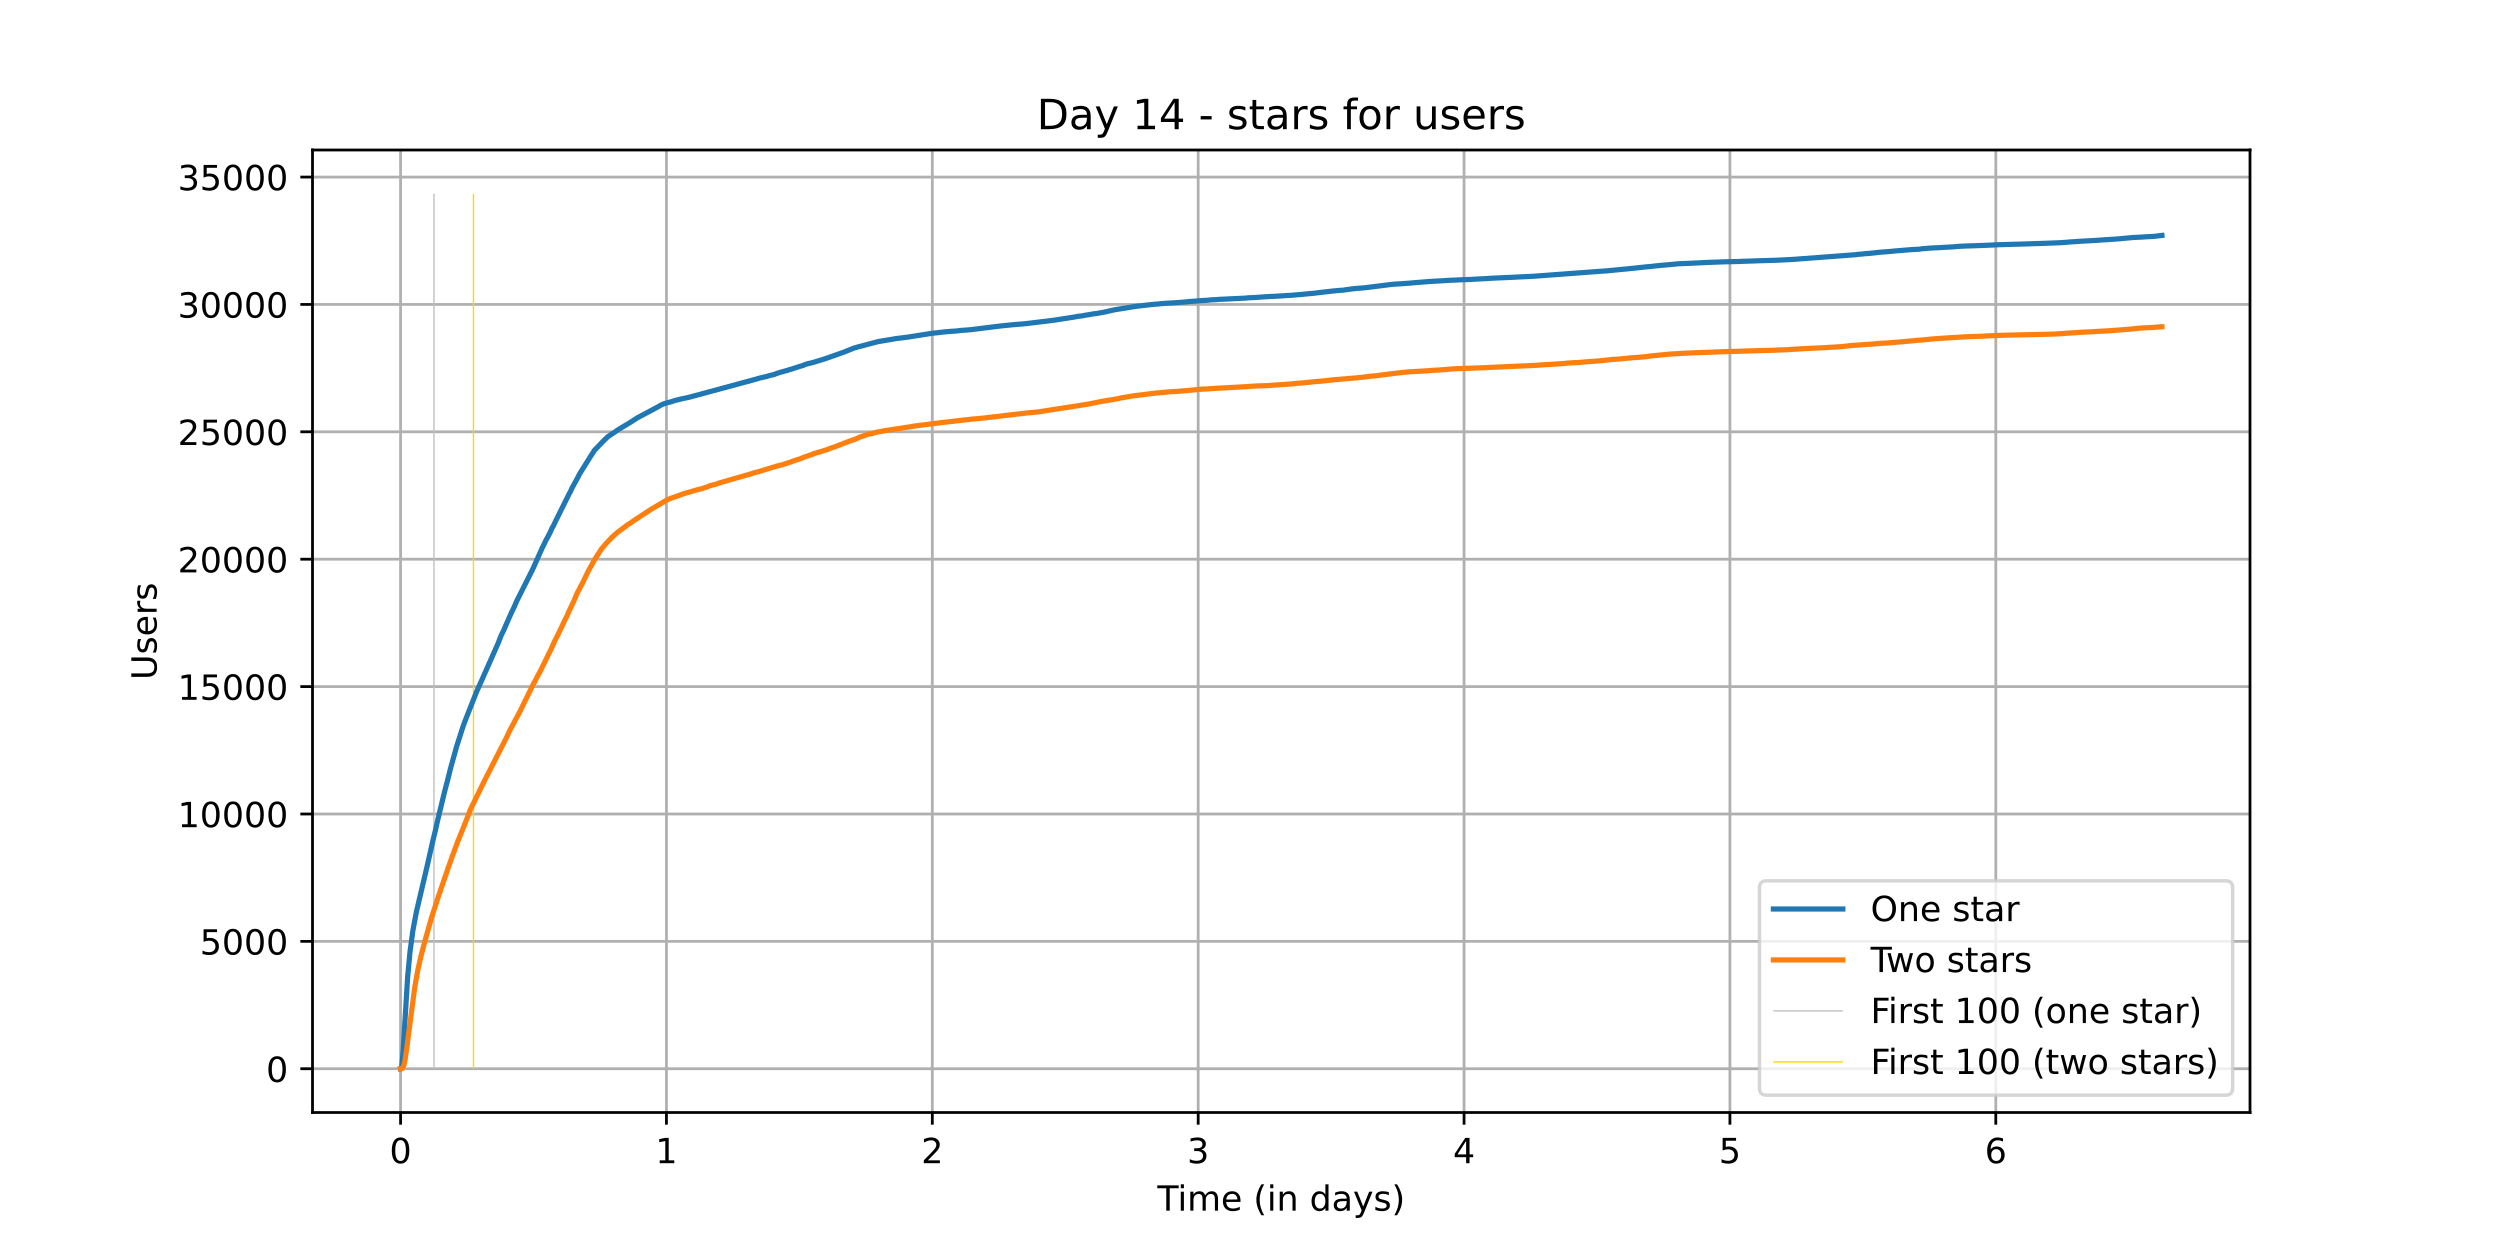 <?xml version="1.0" encoding="utf-8" standalone="no"?>
<!DOCTYPE svg PUBLIC "-//W3C//DTD SVG 1.1//EN"
  "http://www.w3.org/Graphics/SVG/1.1/DTD/svg11.dtd">
<!-- Created with matplotlib (https://matplotlib.org/) -->
<svg height="360pt" version="1.1" viewBox="0 0 720 360" width="720pt" xmlns="http://www.w3.org/2000/svg" xmlns:xlink="http://www.w3.org/1999/xlink">
 <defs>
  <style type="text/css">*{stroke-linecap:butt;stroke-linejoin:round;}</style>
 </defs>
 <g id="figure_1">
  <g id="patch_1">
   <path d="M 0 360 
L 720 360 
L 720 0 
L 0 0 
z
" style="fill:#ffffff;"/>
  </g>
  <g id="axes_1">
   <g id="patch_2">
    <path d="M 90 320.4 
L 648 320.4 
L 648 43.2 
L 90 43.2 
z
" style="fill:#ffffff;"/>
   </g>
   <g id="matplotlib.axis_1">
    <g id="xtick_1">
     <g id="line2d_1">
      <path clip-path="url(#p456c37df11)" d="M 115.364 320.4 
L 115.364 43.2 
" style="fill:none;stroke:#b0b0b0;stroke-linecap:square;stroke-width:0.8;"/>
     </g>
     <g id="line2d_2">
      <defs>
       <path d="M 0 0 
L 0 3.5 
" id="m21daca71d5" style="stroke:#000000;stroke-width:0.8;"/>
      </defs>
      <g>
       <use style="stroke:#000000;stroke-width:0.8;" x="115.364" xlink:href="#m21daca71d5" y="320.4"/>
      </g>
     </g>
     <g id="text_1">
      <!-- 0 -->
      <g transform="translate(112.182 334.998)scale(0.1 -0.1)">
       <defs>
        <path d="M 31.781 66.406 
Q 24.172 66.406 20.328 58.906 
Q 16.5 51.422 16.5 36.375 
Q 16.5 21.391 20.328 13.891 
Q 24.172 6.391 31.781 6.391 
Q 39.453 6.391 43.281 13.891 
Q 47.125 21.391 47.125 36.375 
Q 47.125 51.422 43.281 58.906 
Q 39.453 66.406 31.781 66.406 
z
M 31.781 74.219 
Q 44.047 74.219 50.516 64.516 
Q 56.984 54.828 56.984 36.375 
Q 56.984 17.969 50.516 8.266 
Q 44.047 -1.422 31.781 -1.422 
Q 19.531 -1.422 13.062 8.266 
Q 6.594 17.969 6.594 36.375 
Q 6.594 54.828 13.062 64.516 
Q 19.531 74.219 31.781 74.219 
z
" id="DejaVuSans-48"/>
       </defs>
       <use xlink:href="#DejaVuSans-48"/>
      </g>
     </g>
    </g>
    <g id="xtick_2">
     <g id="line2d_3">
      <path clip-path="url(#p456c37df11)" d="M 191.935 320.4 
L 191.935 43.2 
" style="fill:none;stroke:#b0b0b0;stroke-linecap:square;stroke-width:0.8;"/>
     </g>
     <g id="line2d_4">
      <g>
       <use style="stroke:#000000;stroke-width:0.8;" x="191.935" xlink:href="#m21daca71d5" y="320.4"/>
      </g>
     </g>
     <g id="text_2">
      <!-- 1 -->
      <g transform="translate(188.753 334.998)scale(0.1 -0.1)">
       <defs>
        <path d="M 12.406 8.297 
L 28.516 8.297 
L 28.516 63.922 
L 10.984 60.406 
L 10.984 69.391 
L 28.422 72.906 
L 38.281 72.906 
L 38.281 8.297 
L 54.391 8.297 
L 54.391 0 
L 12.406 0 
z
" id="DejaVuSans-49"/>
       </defs>
       <use xlink:href="#DejaVuSans-49"/>
      </g>
     </g>
    </g>
    <g id="xtick_3">
     <g id="line2d_5">
      <path clip-path="url(#p456c37df11)" d="M 268.506 320.4 
L 268.506 43.2 
" style="fill:none;stroke:#b0b0b0;stroke-linecap:square;stroke-width:0.8;"/>
     </g>
     <g id="line2d_6">
      <g>
       <use style="stroke:#000000;stroke-width:0.8;" x="268.506" xlink:href="#m21daca71d5" y="320.4"/>
      </g>
     </g>
     <g id="text_3">
      <!-- 2 -->
      <g transform="translate(265.324 334.998)scale(0.1 -0.1)">
       <defs>
        <path d="M 19.188 8.297 
L 53.609 8.297 
L 53.609 0 
L 7.328 0 
L 7.328 8.297 
Q 12.938 14.109 22.625 23.891 
Q 32.328 33.688 34.812 36.531 
Q 39.547 41.844 41.422 45.531 
Q 43.312 49.219 43.312 52.781 
Q 43.312 58.594 39.234 62.25 
Q 35.156 65.922 28.609 65.922 
Q 23.969 65.922 18.812 64.312 
Q 13.672 62.703 7.812 59.422 
L 7.812 69.391 
Q 13.766 71.781 18.938 73 
Q 24.125 74.219 28.422 74.219 
Q 39.75 74.219 46.484 68.547 
Q 53.219 62.891 53.219 53.422 
Q 53.219 48.922 51.531 44.891 
Q 49.859 40.875 45.406 35.406 
Q 44.188 33.984 37.641 27.219 
Q 31.109 20.453 19.188 8.297 
z
" id="DejaVuSans-50"/>
       </defs>
       <use xlink:href="#DejaVuSans-50"/>
      </g>
     </g>
    </g>
    <g id="xtick_4">
     <g id="line2d_7">
      <path clip-path="url(#p456c37df11)" d="M 345.076 320.4 
L 345.076 43.2 
" style="fill:none;stroke:#b0b0b0;stroke-linecap:square;stroke-width:0.8;"/>
     </g>
     <g id="line2d_8">
      <g>
       <use style="stroke:#000000;stroke-width:0.8;" x="345.076" xlink:href="#m21daca71d5" y="320.4"/>
      </g>
     </g>
     <g id="text_4">
      <!-- 3 -->
      <g transform="translate(341.895 334.998)scale(0.1 -0.1)">
       <defs>
        <path d="M 40.578 39.312 
Q 47.656 37.797 51.625 33 
Q 55.609 28.219 55.609 21.188 
Q 55.609 10.406 48.188 4.484 
Q 40.766 -1.422 27.094 -1.422 
Q 22.516 -1.422 17.656 -0.516 
Q 12.797 0.391 7.625 2.203 
L 7.625 11.719 
Q 11.719 9.328 16.594 8.109 
Q 21.484 6.891 26.812 6.891 
Q 36.078 6.891 40.938 10.547 
Q 45.797 14.203 45.797 21.188 
Q 45.797 27.641 41.281 31.266 
Q 36.766 34.906 28.719 34.906 
L 20.219 34.906 
L 20.219 43.016 
L 29.109 43.016 
Q 36.375 43.016 40.234 45.922 
Q 44.094 48.828 44.094 54.297 
Q 44.094 59.906 40.109 62.906 
Q 36.141 65.922 28.719 65.922 
Q 24.656 65.922 20.016 65.031 
Q 15.375 64.156 9.812 62.312 
L 9.812 71.094 
Q 15.438 72.656 20.344 73.438 
Q 25.25 74.219 29.594 74.219 
Q 40.828 74.219 47.359 69.109 
Q 53.906 64.016 53.906 55.328 
Q 53.906 49.266 50.438 45.094 
Q 46.969 40.922 40.578 39.312 
z
" id="DejaVuSans-51"/>
       </defs>
       <use xlink:href="#DejaVuSans-51"/>
      </g>
     </g>
    </g>
    <g id="xtick_5">
     <g id="line2d_9">
      <path clip-path="url(#p456c37df11)" d="M 421.647 320.4 
L 421.647 43.2 
" style="fill:none;stroke:#b0b0b0;stroke-linecap:square;stroke-width:0.8;"/>
     </g>
     <g id="line2d_10">
      <g>
       <use style="stroke:#000000;stroke-width:0.8;" x="421.647" xlink:href="#m21daca71d5" y="320.4"/>
      </g>
     </g>
     <g id="text_5">
      <!-- 4 -->
      <g transform="translate(418.466 334.998)scale(0.1 -0.1)">
       <defs>
        <path d="M 37.797 64.312 
L 12.891 25.391 
L 37.797 25.391 
z
M 35.203 72.906 
L 47.609 72.906 
L 47.609 25.391 
L 58.016 25.391 
L 58.016 17.188 
L 47.609 17.188 
L 47.609 0 
L 37.797 0 
L 37.797 17.188 
L 4.891 17.188 
L 4.891 26.703 
z
" id="DejaVuSans-52"/>
       </defs>
       <use xlink:href="#DejaVuSans-52"/>
      </g>
     </g>
    </g>
    <g id="xtick_6">
     <g id="line2d_11">
      <path clip-path="url(#p456c37df11)" d="M 498.218 320.4 
L 498.218 43.2 
" style="fill:none;stroke:#b0b0b0;stroke-linecap:square;stroke-width:0.8;"/>
     </g>
     <g id="line2d_12">
      <g>
       <use style="stroke:#000000;stroke-width:0.8;" x="498.218" xlink:href="#m21daca71d5" y="320.4"/>
      </g>
     </g>
     <g id="text_6">
      <!-- 5 -->
      <g transform="translate(495.037 334.998)scale(0.1 -0.1)">
       <defs>
        <path d="M 10.797 72.906 
L 49.516 72.906 
L 49.516 64.594 
L 19.828 64.594 
L 19.828 46.734 
Q 21.969 47.469 24.109 47.828 
Q 26.266 48.188 28.422 48.188 
Q 40.625 48.188 47.75 41.5 
Q 54.891 34.812 54.891 23.391 
Q 54.891 11.625 47.562 5.094 
Q 40.234 -1.422 26.906 -1.422 
Q 22.312 -1.422 17.547 -0.641 
Q 12.797 0.141 7.719 1.703 
L 7.719 11.625 
Q 12.109 9.234 16.797 8.062 
Q 21.484 6.891 26.703 6.891 
Q 35.156 6.891 40.078 11.328 
Q 45.016 15.766 45.016 23.391 
Q 45.016 31 40.078 35.438 
Q 35.156 39.891 26.703 39.891 
Q 22.75 39.891 18.812 39.016 
Q 14.891 38.141 10.797 36.281 
z
" id="DejaVuSans-53"/>
       </defs>
       <use xlink:href="#DejaVuSans-53"/>
      </g>
     </g>
    </g>
    <g id="xtick_7">
     <g id="line2d_13">
      <path clip-path="url(#p456c37df11)" d="M 574.789 320.4 
L 574.789 43.2 
" style="fill:none;stroke:#b0b0b0;stroke-linecap:square;stroke-width:0.8;"/>
     </g>
     <g id="line2d_14">
      <g>
       <use style="stroke:#000000;stroke-width:0.8;" x="574.789" xlink:href="#m21daca71d5" y="320.4"/>
      </g>
     </g>
     <g id="text_7">
      <!-- 6 -->
      <g transform="translate(571.608 334.998)scale(0.1 -0.1)">
       <defs>
        <path d="M 33.016 40.375 
Q 26.375 40.375 22.484 35.828 
Q 18.609 31.297 18.609 23.391 
Q 18.609 15.531 22.484 10.953 
Q 26.375 6.391 33.016 6.391 
Q 39.656 6.391 43.531 10.953 
Q 47.406 15.531 47.406 23.391 
Q 47.406 31.297 43.531 35.828 
Q 39.656 40.375 33.016 40.375 
z
M 52.594 71.297 
L 52.594 62.312 
Q 48.875 64.062 45.094 64.984 
Q 41.312 65.922 37.594 65.922 
Q 27.828 65.922 22.672 59.328 
Q 17.531 52.734 16.797 39.406 
Q 19.672 43.656 24.016 45.922 
Q 28.375 48.188 33.594 48.188 
Q 44.578 48.188 50.953 41.516 
Q 57.328 34.859 57.328 23.391 
Q 57.328 12.156 50.688 5.359 
Q 44.047 -1.422 33.016 -1.422 
Q 20.359 -1.422 13.672 8.266 
Q 6.984 17.969 6.984 36.375 
Q 6.984 53.656 15.188 63.938 
Q 23.391 74.219 37.203 74.219 
Q 40.922 74.219 44.703 73.484 
Q 48.484 72.75 52.594 71.297 
z
" id="DejaVuSans-54"/>
       </defs>
       <use xlink:href="#DejaVuSans-54"/>
      </g>
     </g>
    </g>
    <g id="text_8">
     <!-- Time (in days) -->
     <g transform="translate(333.327 348.677)scale(0.1 -0.1)">
      <defs>
       <path d="M -0.297 72.906 
L 61.375 72.906 
L 61.375 64.594 
L 35.5 64.594 
L 35.5 0 
L 25.594 0 
L 25.594 64.594 
L -0.297 64.594 
z
" id="DejaVuSans-84"/>
       <path d="M 9.422 54.688 
L 18.406 54.688 
L 18.406 0 
L 9.422 0 
z
M 9.422 75.984 
L 18.406 75.984 
L 18.406 64.594 
L 9.422 64.594 
z
" id="DejaVuSans-105"/>
       <path d="M 52 44.188 
Q 55.375 50.25 60.062 53.125 
Q 64.75 56 71.094 56 
Q 79.641 56 84.281 50.016 
Q 88.922 44.047 88.922 33.016 
L 88.922 0 
L 79.891 0 
L 79.891 32.719 
Q 79.891 40.578 77.094 44.375 
Q 74.312 48.188 68.609 48.188 
Q 61.625 48.188 57.562 43.547 
Q 53.516 38.922 53.516 30.906 
L 53.516 0 
L 44.484 0 
L 44.484 32.719 
Q 44.484 40.625 41.703 44.406 
Q 38.922 48.188 33.109 48.188 
Q 26.219 48.188 22.156 43.531 
Q 18.109 38.875 18.109 30.906 
L 18.109 0 
L 9.078 0 
L 9.078 54.688 
L 18.109 54.688 
L 18.109 46.188 
Q 21.188 51.219 25.484 53.609 
Q 29.781 56 35.688 56 
Q 41.656 56 45.828 52.969 
Q 50 49.953 52 44.188 
z
" id="DejaVuSans-109"/>
       <path d="M 56.203 29.594 
L 56.203 25.203 
L 14.891 25.203 
Q 15.484 15.922 20.484 11.062 
Q 25.484 6.203 34.422 6.203 
Q 39.594 6.203 44.453 7.469 
Q 49.312 8.734 54.109 11.281 
L 54.109 2.781 
Q 49.266 0.734 44.188 -0.344 
Q 39.109 -1.422 33.891 -1.422 
Q 20.797 -1.422 13.156 6.188 
Q 5.516 13.812 5.516 26.812 
Q 5.516 40.234 12.766 48.109 
Q 20.016 56 32.328 56 
Q 43.359 56 49.781 48.891 
Q 56.203 41.797 56.203 29.594 
z
M 47.219 32.234 
Q 47.125 39.594 43.094 43.984 
Q 39.062 48.391 32.422 48.391 
Q 24.906 48.391 20.391 44.141 
Q 15.875 39.891 15.188 32.172 
z
" id="DejaVuSans-101"/>
       <path id="DejaVuSans-32"/>
       <path d="M 31 75.875 
Q 24.469 64.656 21.281 53.656 
Q 18.109 42.672 18.109 31.391 
Q 18.109 20.125 21.312 9.062 
Q 24.516 -2 31 -13.188 
L 23.188 -13.188 
Q 15.875 -1.703 12.234 9.375 
Q 8.594 20.453 8.594 31.391 
Q 8.594 42.281 12.203 53.312 
Q 15.828 64.359 23.188 75.875 
z
" id="DejaVuSans-40"/>
       <path d="M 54.891 33.016 
L 54.891 0 
L 45.906 0 
L 45.906 32.719 
Q 45.906 40.484 42.875 44.328 
Q 39.844 48.188 33.797 48.188 
Q 26.516 48.188 22.312 43.547 
Q 18.109 38.922 18.109 30.906 
L 18.109 0 
L 9.078 0 
L 9.078 54.688 
L 18.109 54.688 
L 18.109 46.188 
Q 21.344 51.125 25.703 53.562 
Q 30.078 56 35.797 56 
Q 45.219 56 50.047 50.172 
Q 54.891 44.344 54.891 33.016 
z
" id="DejaVuSans-110"/>
       <path d="M 45.406 46.391 
L 45.406 75.984 
L 54.391 75.984 
L 54.391 0 
L 45.406 0 
L 45.406 8.203 
Q 42.578 3.328 38.25 0.953 
Q 33.938 -1.422 27.875 -1.422 
Q 17.969 -1.422 11.734 6.484 
Q 5.516 14.406 5.516 27.297 
Q 5.516 40.188 11.734 48.094 
Q 17.969 56 27.875 56 
Q 33.938 56 38.25 53.625 
Q 42.578 51.266 45.406 46.391 
z
M 14.797 27.297 
Q 14.797 17.391 18.875 11.75 
Q 22.953 6.109 30.078 6.109 
Q 37.203 6.109 41.297 11.75 
Q 45.406 17.391 45.406 27.297 
Q 45.406 37.203 41.297 42.844 
Q 37.203 48.484 30.078 48.484 
Q 22.953 48.484 18.875 42.844 
Q 14.797 37.203 14.797 27.297 
z
" id="DejaVuSans-100"/>
       <path d="M 34.281 27.484 
Q 23.391 27.484 19.188 25 
Q 14.984 22.516 14.984 16.5 
Q 14.984 11.719 18.141 8.906 
Q 21.297 6.109 26.703 6.109 
Q 34.188 6.109 38.703 11.406 
Q 43.219 16.703 43.219 25.484 
L 43.219 27.484 
z
M 52.203 31.203 
L 52.203 0 
L 43.219 0 
L 43.219 8.297 
Q 40.141 3.328 35.547 0.953 
Q 30.953 -1.422 24.312 -1.422 
Q 15.922 -1.422 10.953 3.297 
Q 6 8.016 6 15.922 
Q 6 25.141 12.172 29.828 
Q 18.359 34.516 30.609 34.516 
L 43.219 34.516 
L 43.219 35.406 
Q 43.219 41.609 39.141 45 
Q 35.062 48.391 27.688 48.391 
Q 23 48.391 18.547 47.266 
Q 14.109 46.141 10.016 43.891 
L 10.016 52.203 
Q 14.938 54.109 19.578 55.047 
Q 24.219 56 28.609 56 
Q 40.484 56 46.344 49.844 
Q 52.203 43.703 52.203 31.203 
z
" id="DejaVuSans-97"/>
       <path d="M 32.172 -5.078 
Q 28.375 -14.844 24.75 -17.812 
Q 21.141 -20.797 15.094 -20.797 
L 7.906 -20.797 
L 7.906 -13.281 
L 13.188 -13.281 
Q 16.891 -13.281 18.938 -11.516 
Q 21 -9.766 23.484 -3.219 
L 25.094 0.875 
L 2.984 54.688 
L 12.5 54.688 
L 29.594 11.922 
L 46.688 54.688 
L 56.203 54.688 
z
" id="DejaVuSans-121"/>
       <path d="M 44.281 53.078 
L 44.281 44.578 
Q 40.484 46.531 36.375 47.5 
Q 32.281 48.484 27.875 48.484 
Q 21.188 48.484 17.844 46.438 
Q 14.5 44.391 14.5 40.281 
Q 14.5 37.156 16.891 35.375 
Q 19.281 33.594 26.516 31.984 
L 29.594 31.297 
Q 39.156 29.25 43.188 25.516 
Q 47.219 21.781 47.219 15.094 
Q 47.219 7.469 41.188 3.016 
Q 35.156 -1.422 24.609 -1.422 
Q 20.219 -1.422 15.453 -0.562 
Q 10.688 0.297 5.422 2 
L 5.422 11.281 
Q 10.406 8.688 15.234 7.391 
Q 20.062 6.109 24.812 6.109 
Q 31.156 6.109 34.562 8.281 
Q 37.984 10.453 37.984 14.406 
Q 37.984 18.062 35.516 20.016 
Q 33.062 21.969 24.703 23.781 
L 21.578 24.516 
Q 13.234 26.266 9.516 29.906 
Q 5.812 33.547 5.812 39.891 
Q 5.812 47.609 11.281 51.797 
Q 16.75 56 26.812 56 
Q 31.781 56 36.172 55.266 
Q 40.578 54.547 44.281 53.078 
z
" id="DejaVuSans-115"/>
       <path d="M 8.016 75.875 
L 15.828 75.875 
Q 23.141 64.359 26.781 53.312 
Q 30.422 42.281 30.422 31.391 
Q 30.422 20.453 26.781 9.375 
Q 23.141 -1.703 15.828 -13.188 
L 8.016 -13.188 
Q 14.5 -2 17.703 9.062 
Q 20.906 20.125 20.906 31.391 
Q 20.906 42.672 17.703 53.656 
Q 14.5 64.656 8.016 75.875 
z
" id="DejaVuSans-41"/>
      </defs>
      <use xlink:href="#DejaVuSans-84"/>
      <use x="57.959" xlink:href="#DejaVuSans-105"/>
      <use x="85.742" xlink:href="#DejaVuSans-109"/>
      <use x="183.154" xlink:href="#DejaVuSans-101"/>
      <use x="244.678" xlink:href="#DejaVuSans-32"/>
      <use x="276.465" xlink:href="#DejaVuSans-40"/>
      <use x="315.479" xlink:href="#DejaVuSans-105"/>
      <use x="343.262" xlink:href="#DejaVuSans-110"/>
      <use x="406.641" xlink:href="#DejaVuSans-32"/>
      <use x="438.428" xlink:href="#DejaVuSans-100"/>
      <use x="501.904" xlink:href="#DejaVuSans-97"/>
      <use x="563.184" xlink:href="#DejaVuSans-121"/>
      <use x="622.363" xlink:href="#DejaVuSans-115"/>
      <use x="674.463" xlink:href="#DejaVuSans-41"/>
     </g>
    </g>
   </g>
   <g id="matplotlib.axis_2">
    <g id="ytick_1">
     <g id="line2d_15">
      <path clip-path="url(#p456c37df11)" d="M 90 307.8 
L 648 307.8 
" style="fill:none;stroke:#b0b0b0;stroke-linecap:square;stroke-width:0.8;"/>
     </g>
     <g id="line2d_16">
      <defs>
       <path d="M 0 0 
L -3.5 0 
" id="mb053c8effd" style="stroke:#000000;stroke-width:0.8;"/>
      </defs>
      <g>
       <use style="stroke:#000000;stroke-width:0.8;" x="90" xlink:href="#mb053c8effd" y="307.8"/>
      </g>
     </g>
     <g id="text_9">
      <!-- 0 -->
      <g transform="translate(76.638 311.599)scale(0.1 -0.1)">
       <use xlink:href="#DejaVuSans-48"/>
      </g>
     </g>
    </g>
    <g id="ytick_2">
     <g id="line2d_17">
      <path clip-path="url(#p456c37df11)" d="M 90 271.113 
L 648 271.113 
" style="fill:none;stroke:#b0b0b0;stroke-linecap:square;stroke-width:0.8;"/>
     </g>
     <g id="line2d_18">
      <g>
       <use style="stroke:#000000;stroke-width:0.8;" x="90" xlink:href="#mb053c8effd" y="271.113"/>
      </g>
     </g>
     <g id="text_10">
      <!-- 5000 -->
      <g transform="translate(57.55 274.912)scale(0.1 -0.1)">
       <use xlink:href="#DejaVuSans-53"/>
       <use x="63.623" xlink:href="#DejaVuSans-48"/>
       <use x="127.246" xlink:href="#DejaVuSans-48"/>
       <use x="190.869" xlink:href="#DejaVuSans-48"/>
      </g>
     </g>
    </g>
    <g id="ytick_3">
     <g id="line2d_19">
      <path clip-path="url(#p456c37df11)" d="M 90 234.426 
L 648 234.426 
" style="fill:none;stroke:#b0b0b0;stroke-linecap:square;stroke-width:0.8;"/>
     </g>
     <g id="line2d_20">
      <g>
       <use style="stroke:#000000;stroke-width:0.8;" x="90" xlink:href="#mb053c8effd" y="234.426"/>
      </g>
     </g>
     <g id="text_11">
      <!-- 10000 -->
      <g transform="translate(51.188 238.225)scale(0.1 -0.1)">
       <use xlink:href="#DejaVuSans-49"/>
       <use x="63.623" xlink:href="#DejaVuSans-48"/>
       <use x="127.246" xlink:href="#DejaVuSans-48"/>
       <use x="190.869" xlink:href="#DejaVuSans-48"/>
       <use x="254.492" xlink:href="#DejaVuSans-48"/>
      </g>
     </g>
    </g>
    <g id="ytick_4">
     <g id="line2d_21">
      <path clip-path="url(#p456c37df11)" d="M 90 197.739 
L 648 197.739 
" style="fill:none;stroke:#b0b0b0;stroke-linecap:square;stroke-width:0.8;"/>
     </g>
     <g id="line2d_22">
      <g>
       <use style="stroke:#000000;stroke-width:0.8;" x="90" xlink:href="#mb053c8effd" y="197.739"/>
      </g>
     </g>
     <g id="text_12">
      <!-- 15000 -->
      <g transform="translate(51.188 201.538)scale(0.1 -0.1)">
       <use xlink:href="#DejaVuSans-49"/>
       <use x="63.623" xlink:href="#DejaVuSans-53"/>
       <use x="127.246" xlink:href="#DejaVuSans-48"/>
       <use x="190.869" xlink:href="#DejaVuSans-48"/>
       <use x="254.492" xlink:href="#DejaVuSans-48"/>
      </g>
     </g>
    </g>
    <g id="ytick_5">
     <g id="line2d_23">
      <path clip-path="url(#p456c37df11)" d="M 90 161.051 
L 648 161.051 
" style="fill:none;stroke:#b0b0b0;stroke-linecap:square;stroke-width:0.8;"/>
     </g>
     <g id="line2d_24">
      <g>
       <use style="stroke:#000000;stroke-width:0.8;" x="90" xlink:href="#mb053c8effd" y="161.051"/>
      </g>
     </g>
     <g id="text_13">
      <!-- 20000 -->
      <g transform="translate(51.188 164.851)scale(0.1 -0.1)">
       <use xlink:href="#DejaVuSans-50"/>
       <use x="63.623" xlink:href="#DejaVuSans-48"/>
       <use x="127.246" xlink:href="#DejaVuSans-48"/>
       <use x="190.869" xlink:href="#DejaVuSans-48"/>
       <use x="254.492" xlink:href="#DejaVuSans-48"/>
      </g>
     </g>
    </g>
    <g id="ytick_6">
     <g id="line2d_25">
      <path clip-path="url(#p456c37df11)" d="M 90 124.364 
L 648 124.364 
" style="fill:none;stroke:#b0b0b0;stroke-linecap:square;stroke-width:0.8;"/>
     </g>
     <g id="line2d_26">
      <g>
       <use style="stroke:#000000;stroke-width:0.8;" x="90" xlink:href="#mb053c8effd" y="124.364"/>
      </g>
     </g>
     <g id="text_14">
      <!-- 25000 -->
      <g transform="translate(51.188 128.163)scale(0.1 -0.1)">
       <use xlink:href="#DejaVuSans-50"/>
       <use x="63.623" xlink:href="#DejaVuSans-53"/>
       <use x="127.246" xlink:href="#DejaVuSans-48"/>
       <use x="190.869" xlink:href="#DejaVuSans-48"/>
       <use x="254.492" xlink:href="#DejaVuSans-48"/>
      </g>
     </g>
    </g>
    <g id="ytick_7">
     <g id="line2d_27">
      <path clip-path="url(#p456c37df11)" d="M 90 87.677 
L 648 87.677 
" style="fill:none;stroke:#b0b0b0;stroke-linecap:square;stroke-width:0.8;"/>
     </g>
     <g id="line2d_28">
      <g>
       <use style="stroke:#000000;stroke-width:0.8;" x="90" xlink:href="#mb053c8effd" y="87.677"/>
      </g>
     </g>
     <g id="text_15">
      <!-- 30000 -->
      <g transform="translate(51.188 91.476)scale(0.1 -0.1)">
       <use xlink:href="#DejaVuSans-51"/>
       <use x="63.623" xlink:href="#DejaVuSans-48"/>
       <use x="127.246" xlink:href="#DejaVuSans-48"/>
       <use x="190.869" xlink:href="#DejaVuSans-48"/>
       <use x="254.492" xlink:href="#DejaVuSans-48"/>
      </g>
     </g>
    </g>
    <g id="ytick_8">
     <g id="line2d_29">
      <path clip-path="url(#p456c37df11)" d="M 90 50.99 
L 648 50.99 
" style="fill:none;stroke:#b0b0b0;stroke-linecap:square;stroke-width:0.8;"/>
     </g>
     <g id="line2d_30">
      <g>
       <use style="stroke:#000000;stroke-width:0.8;" x="90" xlink:href="#mb053c8effd" y="50.99"/>
      </g>
     </g>
     <g id="text_16">
      <!-- 35000 -->
      <g transform="translate(51.188 54.789)scale(0.1 -0.1)">
       <use xlink:href="#DejaVuSans-51"/>
       <use x="63.623" xlink:href="#DejaVuSans-53"/>
       <use x="127.246" xlink:href="#DejaVuSans-48"/>
       <use x="190.869" xlink:href="#DejaVuSans-48"/>
       <use x="254.492" xlink:href="#DejaVuSans-48"/>
      </g>
     </g>
    </g>
    <g id="text_17">
     <!-- Users -->
     <g transform="translate(45.108 195.801)rotate(-90)scale(0.1 -0.1)">
      <defs>
       <path d="M 8.688 72.906 
L 18.609 72.906 
L 18.609 28.609 
Q 18.609 16.891 22.844 11.734 
Q 27.094 6.594 36.625 6.594 
Q 46.094 6.594 50.344 11.734 
Q 54.594 16.891 54.594 28.609 
L 54.594 72.906 
L 64.5 72.906 
L 64.5 27.391 
Q 64.5 13.141 57.438 5.859 
Q 50.391 -1.422 36.625 -1.422 
Q 22.797 -1.422 15.734 5.859 
Q 8.688 13.141 8.688 27.391 
z
" id="DejaVuSans-85"/>
       <path d="M 41.109 46.297 
Q 39.594 47.172 37.812 47.578 
Q 36.031 48 33.891 48 
Q 26.266 48 22.188 43.047 
Q 18.109 38.094 18.109 28.812 
L 18.109 0 
L 9.078 0 
L 9.078 54.688 
L 18.109 54.688 
L 18.109 46.188 
Q 20.953 51.172 25.484 53.578 
Q 30.031 56 36.531 56 
Q 37.453 56 38.578 55.875 
Q 39.703 55.766 41.062 55.516 
z
" id="DejaVuSans-114"/>
      </defs>
      <use xlink:href="#DejaVuSans-85"/>
      <use x="73.193" xlink:href="#DejaVuSans-115"/>
      <use x="125.293" xlink:href="#DejaVuSans-101"/>
      <use x="186.816" xlink:href="#DejaVuSans-114"/>
      <use x="227.93" xlink:href="#DejaVuSans-115"/>
     </g>
    </g>
   </g>
   <g id="LineCollection_1">
    <path clip-path="url(#p456c37df11)" d="M 124.978 307.8 
L 124.978 55.8 
" style="fill:none;stroke:#c0c0c0;stroke-width:0.4;"/>
   </g>
   <g id="LineCollection_2">
    <path clip-path="url(#p456c37df11)" d="M 136.357 307.8 
L 136.357 55.8 
" style="fill:none;stroke:#ffd700;stroke-width:0.4;"/>
   </g>
   <g id="line2d_31">
    <path clip-path="url(#p456c37df11)" d="M 115.364 307.8 
L 115.553 307.763 
L 115.711 307.308 
L 116.081 302.943 
L 117.398 281.429 
L 118.083 274.085 
L 118.925 267.914 
L 119.928 262.579 
L 122.457 251.83 
L 123.194 248.668 
L 124.09 244.683 
L 124.775 241.682 
L 125.461 238.887 
L 125.988 236.488 
L 128.043 227.983 
L 128.833 224.997 
L 129.36 222.899 
L 129.623 221.798 
L 130.203 219.67 
L 130.888 217.227 
L 131.046 216.691 
L 131.416 215.29 
L 133.26 209.515 
L 133.892 207.761 
L 137.318 199.059 
L 137.898 197.805 
L 143.438 185.309 
L 144.334 183.012 
L 145.124 181.383 
L 145.756 179.916 
L 146.389 178.456 
L 147.39 176.225 
L 147.759 175.484 
L 148.233 174.486 
L 148.444 173.951 
L 148.76 173.246 
L 148.971 172.777 
L 153.293 164.206 
L 153.662 163.407 
L 156.244 157.603 
L 156.56 157.03 
L 157.087 155.879 
L 157.298 155.475 
L 157.614 154.932 
L 158.458 153.303 
L 158.932 152.188 
L 159.406 151.395 
L 159.986 150.148 
L 163.992 142.062 
L 164.202 141.754 
L 164.783 140.47 
L 166.153 137.99 
L 166.575 137.183 
L 166.838 136.64 
L 167.154 136.111 
L 170.37 130.968 
L 170.475 130.851 
L 171.213 129.662 
L 171.635 129.244 
L 173.638 127.152 
L 173.849 126.947 
L 174.323 126.485 
L 174.956 125.861 
L 175.852 125.237 
L 176.643 124.709 
L 176.96 124.511 
L 177.539 124.085 
L 177.804 123.902 
L 178.33 123.564 
L 180.702 122.148 
L 181.071 121.928 
L 181.387 121.737 
L 183.654 120.277 
L 189.556 117.144 
L 190.083 116.814 
L 190.715 116.491 
L 191.085 116.337 
L 192.192 115.985 
L 193.194 115.743 
L 194.405 115.339 
L 195.512 115.075 
L 196.197 114.892 
L 196.725 114.782 
L 198.147 114.481 
L 198.517 114.4 
L 199.311 114.18 
L 217.975 109.132 
L 218.291 109.022 
L 219.134 108.794 
L 219.503 108.714 
L 220.715 108.442 
L 221.716 108.141 
L 222.928 107.87 
L 223.771 107.525 
L 224.772 107.217 
L 225.194 107.107 
L 226.09 106.842 
L 226.881 106.644 
L 227.302 106.476 
L 228.145 106.241 
L 230.358 105.514 
L 230.675 105.426 
L 231.36 105.221 
L 231.939 104.949 
L 232.73 104.729 
L 233.941 104.45 
L 237.421 103.387 
L 238 103.188 
L 239.899 102.521 
L 241.48 101.963 
L 243.378 101.295 
L 243.641 101.163 
L 244.063 101.002 
L 244.802 100.694 
L 245.118 100.584 
L 245.804 100.29 
L 246.278 100.143 
L 246.752 100.033 
L 247.016 99.931 
L 253.026 98.353 
L 257.348 97.641 
L 257.664 97.575 
L 258.349 97.465 
L 258.982 97.399 
L 259.826 97.296 
L 260.564 97.194 
L 261.512 97.091 
L 261.829 97.025 
L 268.415 95.99 
L 269.1 95.91 
L 270.259 95.8 
L 270.681 95.741 
L 271.576 95.631 
L 273.79 95.433 
L 275.476 95.33 
L 275.792 95.279 
L 276.688 95.169 
L 278.269 95.059 
L 279.586 94.948 
L 287.701 93.936 
L 288.703 93.826 
L 291.443 93.547 
L 292.708 93.437 
L 294.447 93.305 
L 295.554 93.195 
L 301.985 92.417 
L 302.828 92.314 
L 303.566 92.219 
L 309.681 91.265 
L 310.05 91.177 
L 310.84 91.06 
L 311.736 90.957 
L 312.264 90.847 
L 312.791 90.744 
L 313.635 90.619 
L 314.215 90.524 
L 314.742 90.414 
L 315.692 90.304 
L 318.223 89.849 
L 318.591 89.768 
L 321.017 89.211 
L 326.709 88.301 
L 327.605 88.169 
L 332.191 87.648 
L 333.562 87.545 
L 334.248 87.464 
L 336.039 87.325 
L 338.042 87.215 
L 339.466 87.127 
L 340.73 87.024 
L 341.099 86.987 
L 342.205 86.885 
L 342.838 86.819 
L 344.313 86.709 
L 346.104 86.569 
L 347.897 86.466 
L 348.582 86.378 
L 350.69 86.268 
L 351.059 86.217 
L 353.591 86.107 
L 354.91 86.034 
L 357.389 85.923 
L 358.548 85.872 
L 359.602 85.762 
L 360.656 85.725 
L 362.448 85.615 
L 363.027 85.564 
L 364.713 85.454 
L 366.032 85.38 
L 368.298 85.27 
L 369.878 85.16 
L 371.564 85.058 
L 371.986 85.043 
L 373.093 84.933 
L 374.884 84.793 
L 375.886 84.683 
L 376.466 84.632 
L 378.679 84.427 
L 379.47 84.317 
L 384.106 83.788 
L 385.266 83.678 
L 386.9 83.561 
L 387.532 83.458 
L 388.27 83.363 
L 388.955 83.253 
L 389.588 83.187 
L 390.484 83.077 
L 392.066 82.966 
L 393.226 82.856 
L 400.714 81.917 
L 401.979 81.807 
L 403.244 81.741 
L 404.721 81.631 
L 406.354 81.514 
L 407.461 81.404 
L 407.988 81.367 
L 409.78 81.227 
L 411.097 81.117 
L 412.625 81.015 
L 414.68 80.905 
L 416.155 80.809 
L 418.053 80.699 
L 419.053 80.67 
L 421.003 80.567 
L 421.425 80.552 
L 424.164 80.45 
L 424.428 80.42 
L 425.745 80.347 
L 428.011 80.237 
L 429.539 80.134 
L 431.805 80.024 
L 432.912 79.98 
L 435.442 79.87 
L 436.759 79.797 
L 438.972 79.687 
L 440.078 79.643 
L 442.08 79.533 
L 461.211 78.109 
L 461.737 78.072 
L 463.213 77.984 
L 463.529 77.918 
L 464.794 77.808 
L 467.484 77.544 
L 468.644 77.441 
L 469.329 77.361 
L 470.489 77.251 
L 474.233 76.84 
L 475.656 76.737 
L 476.131 76.649 
L 478.766 76.392 
L 480.033 76.282 
L 482.3 76.077 
L 483.353 75.967 
L 484.46 75.923 
L 487.044 75.812 
L 488.256 75.754 
L 490.522 75.644 
L 491.787 75.578 
L 494.949 75.468 
L 496.108 75.416 
L 500.851 75.306 
L 502.011 75.255 
L 505.331 75.145 
L 506.438 75.101 
L 510.179 74.991 
L 511.127 74.969 
L 513.552 74.859 
L 514.817 74.793 
L 516.819 74.683 
L 518.663 74.536 
L 534.526 73.347 
L 535 73.259 
L 536.319 73.156 
L 536.95 73.083 
L 538.374 72.973 
L 541.588 72.628 
L 543.116 72.518 
L 545.066 72.357 
L 546.067 72.246 
L 547.754 72.122 
L 548.913 72.012 
L 550.652 71.88 
L 552.707 71.777 
L 553.656 71.623 
L 554.973 71.535 
L 555.289 71.483 
L 556.554 71.417 
L 558.819 71.307 
L 560.243 71.219 
L 562.298 71.109 
L 564.247 70.94 
L 566.566 70.83 
L 567.462 70.816 
L 570.36 70.706 
L 571.361 70.676 
L 573.891 70.566 
L 575.261 70.485 
L 579.213 70.375 
L 580.214 70.346 
L 584.167 70.236 
L 585.326 70.185 
L 588.909 70.075 
L 590.016 70.031 
L 592.914 69.921 
L 594.337 69.832 
L 595.813 69.722 
L 596.181 69.678 
L 597.551 69.598 
L 599.027 69.488 
L 600.345 69.414 
L 602.241 69.319 
L 602.558 69.297 
L 604.244 69.187 
L 605.772 69.084 
L 607.459 68.974 
L 608.933 68.879 
L 610.462 68.769 
L 612.886 68.534 
L 613.94 68.438 
L 614.308 68.402 
L 616.628 68.292 
L 618.156 68.189 
L 620.317 68.079 
L 622.636 67.8 
L 622.636 67.8 
" style="fill:none;stroke:#1f77b4;stroke-linecap:square;stroke-width:1.5;"/>
   </g>
   <g id="line2d_32">
    <path clip-path="url(#p456c37df11)" d="M 115.364 307.8 
L 115.87 307.712 
L 116.027 307.521 
L 116.344 306.736 
L 116.66 305.239 
L 117.24 301.167 
L 117.503 299.076 
L 119.453 284.32 
L 120.296 279.566 
L 120.824 277.21 
L 121.298 275.148 
L 122.141 271.949 
L 122.404 270.929 
L 124.354 264.04 
L 124.565 263.409 
L 126.251 258.199 
L 129.202 249.607 
L 129.676 248.257 
L 130.308 246.466 
L 131.89 242.196 
L 132.153 241.565 
L 132.47 240.787 
L 133.102 239.202 
L 134.051 236.854 
L 135.526 233.032 
L 136.159 231.74 
L 139.637 224.638 
L 139.848 224.234 
L 146.125 211.9 
L 146.758 210.469 
L 148.075 208.04 
L 148.497 207.204 
L 148.971 206.382 
L 149.603 205.142 
L 149.761 204.9 
L 150.024 204.335 
L 150.342 203.704 
L 150.605 203.124 
L 153.715 196.799 
L 153.925 196.513 
L 154.452 195.435 
L 155.033 194.319 
L 155.664 193.189 
L 156.349 191.759 
L 157.509 189.411 
L 157.666 189.051 
L 158.669 187.048 
L 159.775 184.546 
L 160.618 182.932 
L 160.882 182.345 
L 161.779 180.532 
L 162.2 179.593 
L 162.832 178.272 
L 163.254 177.502 
L 163.623 176.592 
L 163.939 175.917 
L 165.257 173.107 
L 166.206 170.869 
L 167.471 168.44 
L 167.735 167.993 
L 169.368 164.581 
L 170.001 163.436 
L 170.423 162.68 
L 170.581 162.372 
L 171.266 161.132 
L 173.111 158.263 
L 174.271 156.832 
L 174.851 156.201 
L 176.486 154.492 
L 176.697 154.323 
L 177.065 153.985 
L 177.329 153.773 
L 177.909 153.259 
L 178.119 153.098 
L 178.752 152.65 
L 179.12 152.386 
L 180.86 151.058 
L 181.334 150.801 
L 181.545 150.669 
L 181.808 150.471 
L 182.019 150.331 
L 182.336 150.089 
L 187.027 146.986 
L 187.659 146.604 
L 191.295 144.447 
L 191.927 144.065 
L 193.088 143.537 
L 194.827 142.95 
L 195.144 142.811 
L 195.512 142.722 
L 195.934 142.546 
L 196.882 142.187 
L 197.146 142.113 
L 197.725 141.937 
L 198.042 141.835 
L 198.94 141.607 
L 199.944 141.299 
L 200.735 141.086 
L 201.422 140.91 
L 201.896 140.807 
L 203.798 140.176 
L 204.324 139.927 
L 205.116 139.721 
L 205.433 139.633 
L 206.434 139.391 
L 206.961 139.142 
L 216.552 136.39 
L 217.184 136.148 
L 217.659 136.038 
L 218.291 135.891 
L 222.928 134.483 
L 223.191 134.409 
L 223.402 134.314 
L 223.824 134.204 
L 225.036 133.925 
L 227.671 133.081 
L 228.409 132.788 
L 230.569 132.091 
L 231.517 131.672 
L 233.256 131.093 
L 233.52 130.997 
L 234.047 130.865 
L 234.311 130.652 
L 234.785 130.542 
L 238.317 129.456 
L 239.213 129.082 
L 240.847 128.517 
L 244.854 126.969 
L 245.434 126.793 
L 246.014 126.595 
L 246.857 126.257 
L 247.542 125.905 
L 249.652 125.215 
L 250.074 125.003 
L 250.6 124.959 
L 251.18 124.863 
L 251.444 124.768 
L 252.34 124.504 
L 252.92 124.401 
L 254.079 124.188 
L 254.501 124.1 
L 254.87 124.019 
L 255.608 123.909 
L 263.093 122.772 
L 263.356 122.699 
L 271.419 121.679 
L 272.315 121.583 
L 272.683 121.539 
L 277.742 120.952 
L 278.954 120.842 
L 279.797 120.71 
L 281.219 120.6 
L 283.802 120.351 
L 284.593 120.241 
L 290.02 119.602 
L 291.021 119.492 
L 295.976 118.905 
L 297.348 118.795 
L 297.98 118.729 
L 299.087 118.619 
L 305.622 117.592 
L 306.043 117.533 
L 306.676 117.43 
L 307.466 117.32 
L 313.477 116.366 
L 313.793 116.3 
L 315.533 115.956 
L 316.113 115.831 
L 316.641 115.721 
L 317.801 115.508 
L 318.433 115.413 
L 318.961 115.31 
L 319.857 115.2 
L 322.071 114.789 
L 322.703 114.635 
L 325.655 114.129 
L 326.024 114.048 
L 333.245 113.16 
L 334.722 113.057 
L 335.301 112.999 
L 336.145 112.896 
L 336.778 112.83 
L 338.991 112.72 
L 340.888 112.566 
L 342.258 112.456 
L 345.103 112.162 
L 346.579 112.052 
L 347.581 112.023 
L 349.003 111.913 
L 350.531 111.81 
L 352.8 111.7 
L 354.171 111.619 
L 356.228 111.509 
L 357.652 111.421 
L 359.443 111.326 
L 359.76 111.296 
L 361.288 111.194 
L 361.815 111.157 
L 365.135 111.054 
L 365.663 111.01 
L 367.085 110.9 
L 368.508 110.812 
L 369.983 110.702 
L 370.457 110.68 
L 371.828 110.599 
L 372.724 110.489 
L 373.462 110.394 
L 375.253 110.284 
L 378.731 109.91 
L 380.313 109.799 
L 384.212 109.359 
L 385.741 109.249 
L 386.372 109.183 
L 387.69 109.073 
L 388.059 109.029 
L 389.692 108.912 
L 390.906 108.809 
L 391.381 108.728 
L 392.698 108.618 
L 393.594 108.479 
L 394.65 108.369 
L 395.019 108.317 
L 396.494 108.207 
L 397.496 108.046 
L 404.035 107.239 
L 405.458 107.136 
L 405.827 107.085 
L 407.83 106.975 
L 409.147 106.901 
L 410.991 106.791 
L 412.836 106.644 
L 414.68 106.549 
L 415.049 106.505 
L 416.577 106.395 
L 417.209 106.329 
L 418.79 106.219 
L 420.003 106.16 
L 423.321 106.05 
L 424.481 105.999 
L 427.695 105.896 
L 428.222 105.859 
L 429.487 105.793 
L 432.122 105.683 
L 433.387 105.617 
L 435.863 105.507 
L 436.337 105.485 
L 439.077 105.375 
L 440.342 105.309 
L 442.82 105.199 
L 443.452 105.133 
L 444.928 105.023 
L 445.982 104.986 
L 447.563 104.876 
L 449.037 104.781 
L 450.566 104.671 
L 451.25 104.59 
L 452.779 104.487 
L 454.94 104.377 
L 457.153 104.172 
L 458.786 104.069 
L 459.313 104.025 
L 460.789 103.915 
L 464.267 103.533 
L 465.69 103.445 
L 465.956 103.416 
L 467.274 103.306 
L 469.962 103.034 
L 471.86 102.924 
L 472.439 102.866 
L 473.653 102.756 
L 474.233 102.697 
L 474.918 102.587 
L 475.709 102.477 
L 477.027 102.367 
L 480.138 102.044 
L 481.509 101.934 
L 482.668 101.882 
L 484.355 101.772 
L 485.567 101.714 
L 487.623 101.604 
L 488.625 101.574 
L 491.892 101.464 
L 492.946 101.427 
L 495.37 101.317 
L 496.425 101.281 
L 500.588 101.171 
L 501.694 101.127 
L 505.489 101.017 
L 506.596 100.973 
L 511.075 100.87 
L 511.602 100.826 
L 514.922 100.716 
L 515.554 100.642 
L 517.767 100.532 
L 518.347 100.474 
L 520.456 100.364 
L 521.562 100.319 
L 523.775 100.209 
L 524.249 100.187 
L 525.304 100.151 
L 526.726 100.041 
L 528.043 99.967 
L 530.046 99.857 
L 533.419 99.49 
L 535.105 99.38 
L 536.95 99.234 
L 538.953 99.123 
L 541.325 98.896 
L 543.432 98.786 
L 543.96 98.749 
L 545.909 98.588 
L 547.332 98.478 
L 549.756 98.243 
L 551.074 98.133 
L 551.811 98.03 
L 553.603 97.92 
L 553.919 97.869 
L 555.184 97.766 
L 555.921 97.671 
L 557.186 97.583 
L 557.397 97.546 
L 558.925 97.443 
L 560.717 97.333 
L 562.298 97.223 
L 564.406 97.113 
L 564.986 97.054 
L 567.145 96.944 
L 568.147 96.915 
L 571.309 96.805 
L 572.731 96.717 
L 575.103 96.614 
L 575.525 96.599 
L 579.582 96.489 
L 580.53 96.467 
L 585.694 96.357 
L 586.59 96.343 
L 590.859 96.233 
L 591.965 96.189 
L 593.81 96.078 
L 595.549 95.946 
L 597.446 95.836 
L 599.238 95.697 
L 601.451 95.587 
L 602.505 95.55 
L 604.033 95.44 
L 605.298 95.374 
L 607.405 95.264 
L 609.092 95.139 
L 610.409 95.029 
L 612.042 94.912 
L 613.412 94.802 
L 616.364 94.501 
L 618.104 94.391 
L 618.525 94.376 
L 620.633 94.266 
L 622.583 94.097 
L 622.636 94.097 
L 622.636 94.097 
" style="fill:none;stroke:#ff7f0e;stroke-linecap:square;stroke-width:1.5;"/>
   </g>
   <g id="patch_3">
    <path d="M 90 320.4 
L 90 43.2 
" style="fill:none;stroke:#000000;stroke-linecap:square;stroke-linejoin:miter;stroke-width:0.8;"/>
   </g>
   <g id="patch_4">
    <path d="M 648 320.4 
L 648 43.2 
" style="fill:none;stroke:#000000;stroke-linecap:square;stroke-linejoin:miter;stroke-width:0.8;"/>
   </g>
   <g id="patch_5">
    <path d="M 90 320.4 
L 648 320.4 
" style="fill:none;stroke:#000000;stroke-linecap:square;stroke-linejoin:miter;stroke-width:0.8;"/>
   </g>
   <g id="patch_6">
    <path d="M 90 43.2 
L 648 43.2 
" style="fill:none;stroke:#000000;stroke-linecap:square;stroke-linejoin:miter;stroke-width:0.8;"/>
   </g>
   <g id="text_18">
    <!-- Day 14 - stars for users -->
    <g transform="translate(298.609 37.2)scale(0.12 -0.12)">
     <defs>
      <path d="M 19.672 64.797 
L 19.672 8.109 
L 31.594 8.109 
Q 46.688 8.109 53.688 14.938 
Q 60.688 21.781 60.688 36.531 
Q 60.688 51.172 53.688 57.984 
Q 46.688 64.797 31.594 64.797 
z
M 9.812 72.906 
L 30.078 72.906 
Q 51.266 72.906 61.172 64.094 
Q 71.094 55.281 71.094 36.531 
Q 71.094 17.672 61.125 8.828 
Q 51.172 0 30.078 0 
L 9.812 0 
z
" id="DejaVuSans-68"/>
      <path d="M 4.891 31.391 
L 31.203 31.391 
L 31.203 23.391 
L 4.891 23.391 
z
" id="DejaVuSans-45"/>
      <path d="M 18.312 70.219 
L 18.312 54.688 
L 36.812 54.688 
L 36.812 47.703 
L 18.312 47.703 
L 18.312 18.016 
Q 18.312 11.328 20.141 9.422 
Q 21.969 7.516 27.594 7.516 
L 36.812 7.516 
L 36.812 0 
L 27.594 0 
Q 17.188 0 13.234 3.875 
Q 9.281 7.766 9.281 18.016 
L 9.281 47.703 
L 2.688 47.703 
L 2.688 54.688 
L 9.281 54.688 
L 9.281 70.219 
z
" id="DejaVuSans-116"/>
      <path d="M 37.109 75.984 
L 37.109 68.5 
L 28.516 68.5 
Q 23.688 68.5 21.797 66.547 
Q 19.922 64.594 19.922 59.516 
L 19.922 54.688 
L 34.719 54.688 
L 34.719 47.703 
L 19.922 47.703 
L 19.922 0 
L 10.891 0 
L 10.891 47.703 
L 2.297 47.703 
L 2.297 54.688 
L 10.891 54.688 
L 10.891 58.5 
Q 10.891 67.625 15.141 71.797 
Q 19.391 75.984 28.609 75.984 
z
" id="DejaVuSans-102"/>
      <path d="M 30.609 48.391 
Q 23.391 48.391 19.188 42.75 
Q 14.984 37.109 14.984 27.297 
Q 14.984 17.484 19.156 11.844 
Q 23.344 6.203 30.609 6.203 
Q 37.797 6.203 41.984 11.859 
Q 46.188 17.531 46.188 27.297 
Q 46.188 37.016 41.984 42.703 
Q 37.797 48.391 30.609 48.391 
z
M 30.609 56 
Q 42.328 56 49.016 48.375 
Q 55.719 40.766 55.719 27.297 
Q 55.719 13.875 49.016 6.219 
Q 42.328 -1.422 30.609 -1.422 
Q 18.844 -1.422 12.172 6.219 
Q 5.516 13.875 5.516 27.297 
Q 5.516 40.766 12.172 48.375 
Q 18.844 56 30.609 56 
z
" id="DejaVuSans-111"/>
      <path d="M 8.5 21.578 
L 8.5 54.688 
L 17.484 54.688 
L 17.484 21.922 
Q 17.484 14.156 20.5 10.266 
Q 23.531 6.391 29.594 6.391 
Q 36.859 6.391 41.078 11.031 
Q 45.312 15.672 45.312 23.688 
L 45.312 54.688 
L 54.297 54.688 
L 54.297 0 
L 45.312 0 
L 45.312 8.406 
Q 42.047 3.422 37.719 1 
Q 33.406 -1.422 27.688 -1.422 
Q 18.266 -1.422 13.375 4.438 
Q 8.5 10.297 8.5 21.578 
z
M 31.109 56 
z
" id="DejaVuSans-117"/>
     </defs>
     <use xlink:href="#DejaVuSans-68"/>
     <use x="77.002" xlink:href="#DejaVuSans-97"/>
     <use x="138.281" xlink:href="#DejaVuSans-121"/>
     <use x="197.461" xlink:href="#DejaVuSans-32"/>
     <use x="229.248" xlink:href="#DejaVuSans-49"/>
     <use x="292.871" xlink:href="#DejaVuSans-52"/>
     <use x="356.494" xlink:href="#DejaVuSans-32"/>
     <use x="388.281" xlink:href="#DejaVuSans-45"/>
     <use x="424.365" xlink:href="#DejaVuSans-32"/>
     <use x="456.152" xlink:href="#DejaVuSans-115"/>
     <use x="508.252" xlink:href="#DejaVuSans-116"/>
     <use x="547.461" xlink:href="#DejaVuSans-97"/>
     <use x="608.74" xlink:href="#DejaVuSans-114"/>
     <use x="649.854" xlink:href="#DejaVuSans-115"/>
     <use x="701.953" xlink:href="#DejaVuSans-32"/>
     <use x="733.74" xlink:href="#DejaVuSans-102"/>
     <use x="768.945" xlink:href="#DejaVuSans-111"/>
     <use x="830.127" xlink:href="#DejaVuSans-114"/>
     <use x="871.24" xlink:href="#DejaVuSans-32"/>
     <use x="903.027" xlink:href="#DejaVuSans-117"/>
     <use x="966.406" xlink:href="#DejaVuSans-115"/>
     <use x="1018.506" xlink:href="#DejaVuSans-101"/>
     <use x="1080.029" xlink:href="#DejaVuSans-114"/>
     <use x="1121.143" xlink:href="#DejaVuSans-115"/>
    </g>
   </g>
   <g id="legend_1">
    <g id="patch_7">
     <path d="M 508.734 315.4 
L 641 315.4 
Q 643 315.4 643 313.4 
L 643 255.688 
Q 643 253.688 641 253.688 
L 508.734 253.688 
Q 506.734 253.688 506.734 255.688 
L 506.734 313.4 
Q 506.734 315.4 508.734 315.4 
z
" style="fill:#ffffff;opacity:0.8;stroke:#cccccc;stroke-linejoin:miter;"/>
    </g>
    <g id="line2d_33">
     <path d="M 510.734 261.786 
L 530.734 261.786 
" style="fill:none;stroke:#1f77b4;stroke-linecap:square;stroke-width:1.5;"/>
    </g>
    <g id="line2d_34"/>
    <g id="text_19">
     <!-- One star -->
     <g transform="translate(538.734 265.286)scale(0.1 -0.1)">
      <defs>
       <path d="M 39.406 66.219 
Q 28.656 66.219 22.328 58.203 
Q 16.016 50.203 16.016 36.375 
Q 16.016 22.609 22.328 14.594 
Q 28.656 6.594 39.406 6.594 
Q 50.141 6.594 56.422 14.594 
Q 62.703 22.609 62.703 36.375 
Q 62.703 50.203 56.422 58.203 
Q 50.141 66.219 39.406 66.219 
z
M 39.406 74.219 
Q 54.734 74.219 63.906 63.938 
Q 73.094 53.656 73.094 36.375 
Q 73.094 19.141 63.906 8.859 
Q 54.734 -1.422 39.406 -1.422 
Q 24.031 -1.422 14.812 8.828 
Q 5.609 19.094 5.609 36.375 
Q 5.609 53.656 14.812 63.938 
Q 24.031 74.219 39.406 74.219 
z
" id="DejaVuSans-79"/>
      </defs>
      <use xlink:href="#DejaVuSans-79"/>
      <use x="78.711" xlink:href="#DejaVuSans-110"/>
      <use x="142.09" xlink:href="#DejaVuSans-101"/>
      <use x="203.613" xlink:href="#DejaVuSans-32"/>
      <use x="235.4" xlink:href="#DejaVuSans-115"/>
      <use x="287.5" xlink:href="#DejaVuSans-116"/>
      <use x="326.709" xlink:href="#DejaVuSans-97"/>
      <use x="387.988" xlink:href="#DejaVuSans-114"/>
     </g>
    </g>
    <g id="line2d_35">
     <path d="M 510.734 276.464 
L 530.734 276.464 
" style="fill:none;stroke:#ff7f0e;stroke-linecap:square;stroke-width:1.5;"/>
    </g>
    <g id="line2d_36"/>
    <g id="text_20">
     <!-- Two stars -->
     <g transform="translate(538.734 279.964)scale(0.1 -0.1)">
      <defs>
       <path d="M 4.203 54.688 
L 13.188 54.688 
L 24.422 12.016 
L 35.594 54.688 
L 46.188 54.688 
L 57.422 12.016 
L 68.609 54.688 
L 77.594 54.688 
L 63.281 0 
L 52.688 0 
L 40.922 44.828 
L 29.109 0 
L 18.5 0 
z
" id="DejaVuSans-119"/>
      </defs>
      <use xlink:href="#DejaVuSans-84"/>
      <use x="44.584" xlink:href="#DejaVuSans-119"/>
      <use x="126.371" xlink:href="#DejaVuSans-111"/>
      <use x="187.553" xlink:href="#DejaVuSans-32"/>
      <use x="219.34" xlink:href="#DejaVuSans-115"/>
      <use x="271.439" xlink:href="#DejaVuSans-116"/>
      <use x="310.648" xlink:href="#DejaVuSans-97"/>
      <use x="371.928" xlink:href="#DejaVuSans-114"/>
      <use x="413.041" xlink:href="#DejaVuSans-115"/>
     </g>
    </g>
    <g id="line2d_37">
     <path d="M 510.734 291.142 
L 530.734 291.142 
" style="fill:none;stroke:#c0c0c0;stroke-width:0.4;"/>
    </g>
    <g id="text_21">
     <!-- First 100 (one star) -->
     <g transform="translate(538.734 294.642)scale(0.1 -0.1)">
      <defs>
       <path d="M 9.812 72.906 
L 51.703 72.906 
L 51.703 64.594 
L 19.672 64.594 
L 19.672 43.109 
L 48.578 43.109 
L 48.578 34.812 
L 19.672 34.812 
L 19.672 0 
L 9.812 0 
z
" id="DejaVuSans-70"/>
      </defs>
      <use xlink:href="#DejaVuSans-70"/>
      <use x="50.27" xlink:href="#DejaVuSans-105"/>
      <use x="78.053" xlink:href="#DejaVuSans-114"/>
      <use x="119.166" xlink:href="#DejaVuSans-115"/>
      <use x="171.266" xlink:href="#DejaVuSans-116"/>
      <use x="210.475" xlink:href="#DejaVuSans-32"/>
      <use x="242.262" xlink:href="#DejaVuSans-49"/>
      <use x="305.885" xlink:href="#DejaVuSans-48"/>
      <use x="369.508" xlink:href="#DejaVuSans-48"/>
      <use x="433.131" xlink:href="#DejaVuSans-32"/>
      <use x="464.918" xlink:href="#DejaVuSans-40"/>
      <use x="503.932" xlink:href="#DejaVuSans-111"/>
      <use x="565.113" xlink:href="#DejaVuSans-110"/>
      <use x="628.492" xlink:href="#DejaVuSans-101"/>
      <use x="690.016" xlink:href="#DejaVuSans-32"/>
      <use x="721.803" xlink:href="#DejaVuSans-115"/>
      <use x="773.902" xlink:href="#DejaVuSans-116"/>
      <use x="813.111" xlink:href="#DejaVuSans-97"/>
      <use x="874.391" xlink:href="#DejaVuSans-114"/>
      <use x="915.504" xlink:href="#DejaVuSans-41"/>
     </g>
    </g>
    <g id="line2d_38">
     <path d="M 510.734 305.82 
L 530.734 305.82 
" style="fill:none;stroke:#ffd700;stroke-width:0.4;"/>
    </g>
    <g id="text_22">
     <!-- First 100 (two stars) -->
     <g transform="translate(538.734 309.32)scale(0.1 -0.1)">
      <use xlink:href="#DejaVuSans-70"/>
      <use x="50.27" xlink:href="#DejaVuSans-105"/>
      <use x="78.053" xlink:href="#DejaVuSans-114"/>
      <use x="119.166" xlink:href="#DejaVuSans-115"/>
      <use x="171.266" xlink:href="#DejaVuSans-116"/>
      <use x="210.475" xlink:href="#DejaVuSans-32"/>
      <use x="242.262" xlink:href="#DejaVuSans-49"/>
      <use x="305.885" xlink:href="#DejaVuSans-48"/>
      <use x="369.508" xlink:href="#DejaVuSans-48"/>
      <use x="433.131" xlink:href="#DejaVuSans-32"/>
      <use x="464.918" xlink:href="#DejaVuSans-40"/>
      <use x="503.932" xlink:href="#DejaVuSans-116"/>
      <use x="543.141" xlink:href="#DejaVuSans-119"/>
      <use x="624.928" xlink:href="#DejaVuSans-111"/>
      <use x="686.109" xlink:href="#DejaVuSans-32"/>
      <use x="717.896" xlink:href="#DejaVuSans-115"/>
      <use x="769.996" xlink:href="#DejaVuSans-116"/>
      <use x="809.205" xlink:href="#DejaVuSans-97"/>
      <use x="870.484" xlink:href="#DejaVuSans-114"/>
      <use x="911.598" xlink:href="#DejaVuSans-115"/>
      <use x="963.697" xlink:href="#DejaVuSans-41"/>
     </g>
    </g>
   </g>
  </g>
 </g>
 <defs>
  <clipPath id="p456c37df11">
   <rect height="277.2" width="558" x="90" y="43.2"/>
  </clipPath>
 </defs>
</svg>
